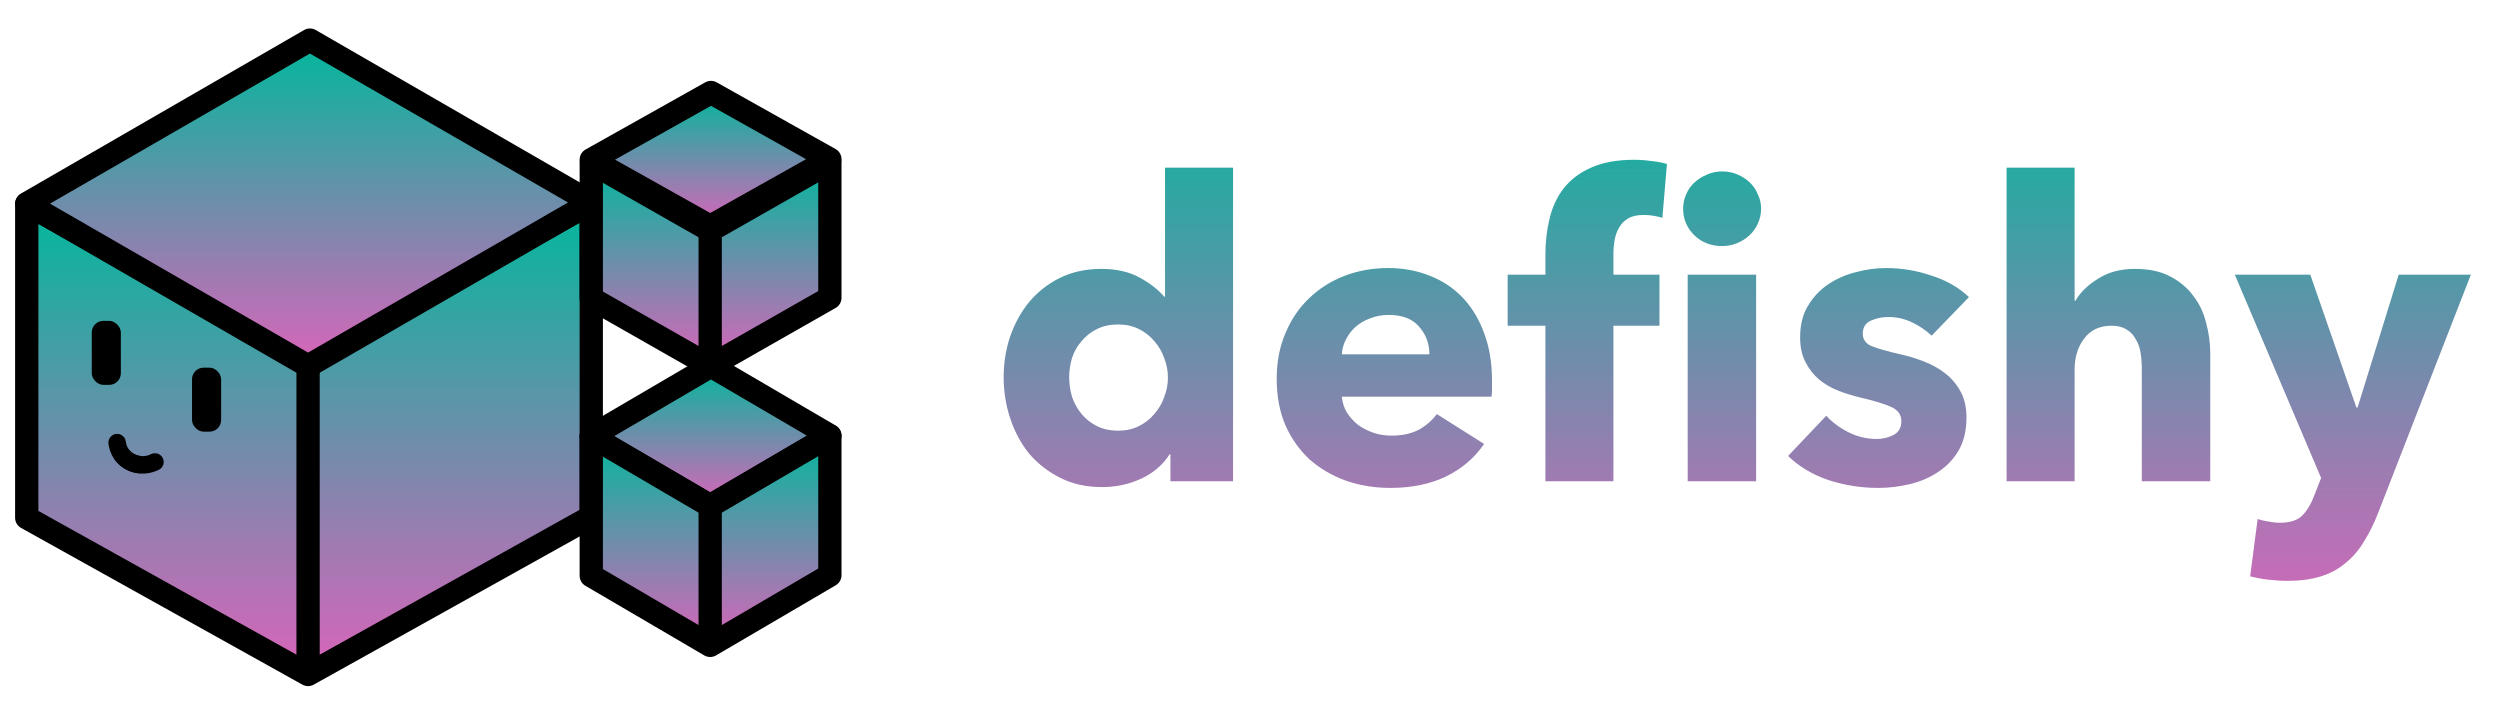 <svg width="374" height="105" viewBox="0 0 374 105" fill="none" xmlns="http://www.w3.org/2000/svg">
<path d="M46.089 53.99L88.453 30.378V77.289L46.089 100.901V53.99ZM4 30.547L46.089 53.99V100.901L4 77.457V30.547Z" fill="url(#paint0_linear_156_417)" stroke="black" stroke-width="0.871" stroke-linecap="round" stroke-linejoin="round"/>
<path d="M4 30.465L46.364 6L88.453 30.291L46.089 54.756L4 30.465Z" stroke="black" stroke-width="0.871" stroke-linecap="round" stroke-linejoin="round"/>
<path d="M46.089 53.99L88.453 30.378V77.289L46.089 100.901V53.99ZM4 30.547L46.089 53.99V100.901L4 77.457V30.547Z" stroke="black" stroke-width="0.871" stroke-linecap="round" stroke-linejoin="round"/>
<path d="M88.453 23.884L106.359 13.836L124.149 23.812L106.243 33.861L88.453 23.884Z" stroke="black" stroke-width="0.871" stroke-linecap="round" stroke-linejoin="round"/>
<path d="M106.243 34.486L124.149 24.284V44.554L106.243 54.756V34.486ZM88.453 24.357L106.243 34.486V54.756L88.453 44.627V24.357Z" stroke="black" stroke-width="0.871" stroke-linecap="round" stroke-linejoin="round"/>
<path d="M88.453 65.242L106.359 54.756L124.149 65.167L106.243 75.652L88.453 65.242Z" stroke="black" stroke-width="0.871" stroke-linecap="round" stroke-linejoin="round"/>
<path d="M106.243 75.698L124.149 65.204V86.053L106.243 96.547V75.698ZM88.453 65.279L106.243 75.698V96.547L88.453 86.128V65.279Z" stroke="black" stroke-width="0.871" stroke-linecap="round" stroke-linejoin="round"/>
<path d="M4 30.465L46.364 6L88.453 30.291L46.089 54.756L4 30.465Z" stroke="black" stroke-width="0.871" stroke-linecap="round" stroke-linejoin="round"/>
<path d="M46.089 53.99L88.453 30.378V77.289L46.089 100.901V53.99ZM4 30.547L46.089 53.99V100.901L4 77.457V30.547Z" stroke="black" stroke-width="0.871" stroke-linecap="round" stroke-linejoin="round"/>
<path d="M88.453 23.884L106.359 13.836L124.149 23.812L106.243 33.861L88.453 23.884Z" stroke="black" stroke-width="0.871" stroke-linecap="round" stroke-linejoin="round"/>
<path d="M106.243 34.486L124.149 24.284V44.554L106.243 54.756V34.486ZM88.453 24.357L106.243 34.486V54.756L88.453 44.627V24.357Z" stroke="black" stroke-width="0.871" stroke-linecap="round" stroke-linejoin="round"/>
<path d="M88.453 65.242L106.359 54.756L124.149 65.167L106.243 75.652L88.453 65.242Z" stroke="black" stroke-width="0.871" stroke-linecap="round" stroke-linejoin="round"/>
<path d="M106.243 75.698L124.149 65.204V86.053L106.243 96.547V75.698ZM88.453 65.279L106.243 75.698V96.547L88.453 86.128V65.279Z" stroke="black" stroke-width="0.871" stroke-linecap="round" stroke-linejoin="round"/>
<rect x="13.727" y="48" width="4.353" height="9.577" rx="1.741" fill="black"/>
<rect x="28.727" y="55" width="4.353" height="9.577" rx="1.741" fill="black"/>
<path d="M4 30.465L46.364 6L88.453 30.291L46.089 54.756L4 30.465Z" stroke="black" stroke-width="0.871" stroke-linecap="round" stroke-linejoin="round"/>
<path d="M46.089 53.99L88.453 30.378V77.289L46.089 100.901V53.99ZM4 30.547L46.089 53.99V100.901L4 77.457V30.547Z" stroke="black" stroke-width="0.871" stroke-linecap="round" stroke-linejoin="round"/>
<path d="M88.453 23.884L106.359 13.836L124.149 23.812L106.243 33.861L88.453 23.884Z" stroke="black" stroke-width="0.871" stroke-linecap="round" stroke-linejoin="round"/>
<path d="M106.243 34.486L124.149 24.284V44.554L106.243 54.756V34.486ZM88.453 24.357L106.243 34.486V54.756L88.453 44.627V24.357Z" stroke="black" stroke-width="0.871" stroke-linecap="round" stroke-linejoin="round"/>
<path d="M88.453 65.242L106.359 54.756L124.149 65.167L106.243 75.652L88.453 65.242Z" stroke="black" stroke-width="0.871" stroke-linecap="round" stroke-linejoin="round"/>
<path d="M106.243 75.698L124.149 65.204V86.053L106.243 96.547V75.698ZM88.453 65.279L106.243 75.698V96.547L88.453 86.128V65.279Z" stroke="black" stroke-width="0.871" stroke-linecap="round" stroke-linejoin="round"/>
<path d="M4 30.465L46.364 6L88.453 30.291L46.089 54.756L4 30.465Z" stroke="black" stroke-width="0.871" stroke-linecap="round" stroke-linejoin="round"/>
<path d="M46.089 53.99L88.453 30.378V77.289L46.089 100.901V53.99ZM4 30.547L46.089 53.99V100.901L4 77.457V30.547Z" stroke="black" stroke-width="0.871" stroke-linecap="round" stroke-linejoin="round"/>
<path d="M88.453 23.884L106.359 13.836L124.149 23.812L106.243 33.861L88.453 23.884Z" stroke="black" stroke-width="0.871" stroke-linecap="round" stroke-linejoin="round"/>
<path d="M106.243 34.486L124.149 24.284V44.554L106.243 54.756V34.486ZM88.453 24.357L106.243 34.486V54.756L88.453 44.627V24.357Z" stroke="black" stroke-width="0.871" stroke-linecap="round" stroke-linejoin="round"/>
<path d="M88.453 65.242L106.359 54.756L124.149 65.167L106.243 75.652L88.453 65.242Z" stroke="black" stroke-width="0.871" stroke-linecap="round" stroke-linejoin="round"/>
<path d="M106.243 75.698L124.149 65.204V86.053L106.243 96.547V75.698ZM88.453 65.279L106.243 75.698V96.547L88.453 86.128V65.279Z" stroke="black" stroke-width="0.871" stroke-linecap="round" stroke-linejoin="round"/>
<path d="M4 30.465L46.364 6L88.453 30.291L46.089 54.756L4 30.465Z" stroke="black" stroke-width="0.871" stroke-linecap="round" stroke-linejoin="round"/>
<path d="M46.089 53.99L88.453 30.378V77.289L46.089 100.901V53.99ZM4 30.547L46.089 53.99V100.901L4 77.457V30.547Z" stroke="black" stroke-width="0.871" stroke-linecap="round" stroke-linejoin="round"/>
<path d="M88.453 23.884L106.359 13.836L124.149 23.812L106.243 33.861L88.453 23.884Z" stroke="black" stroke-width="0.871" stroke-linecap="round" stroke-linejoin="round"/>
<path d="M106.243 34.486L124.149 24.284V44.554L106.243 54.756V34.486ZM88.453 24.357L106.243 34.486V54.756L88.453 44.627V24.357Z" stroke="black" stroke-width="0.871" stroke-linecap="round" stroke-linejoin="round"/>
<path d="M88.453 65.242L106.359 54.756L124.149 65.167L106.243 75.652L88.453 65.242Z" stroke="black" stroke-width="0.871" stroke-linecap="round" stroke-linejoin="round"/>
<path d="M106.243 75.698L124.149 65.204V86.053L106.243 96.547V75.698ZM88.453 65.279L106.243 75.698V96.547L88.453 86.128V65.279Z" stroke="black" stroke-width="0.871" stroke-linecap="round" stroke-linejoin="round"/>
<path d="M4 30.465L46.364 6L88.453 30.291L46.089 54.756L4 30.465Z" stroke="black" stroke-width="0.871" stroke-linecap="round" stroke-linejoin="round"/>
<path d="M46.089 53.99L88.453 30.378V77.289L46.089 100.901V53.99ZM4 30.547L46.089 53.99V100.901L4 77.457V30.547Z" stroke="black" stroke-width="0.871" stroke-linecap="round" stroke-linejoin="round"/>
<path d="M88.453 23.884L106.359 13.836L124.149 23.812L106.243 33.861L88.453 23.884Z" stroke="black" stroke-width="0.871" stroke-linecap="round" stroke-linejoin="round"/>
<path d="M106.243 34.486L124.149 24.284V44.554L106.243 54.756V34.486ZM88.453 24.357L106.243 34.486V54.756L88.453 44.627V24.357Z" stroke="black" stroke-width="0.871" stroke-linecap="round" stroke-linejoin="round"/>
<path d="M88.453 65.242L106.359 54.756L124.149 65.167L106.243 75.652L88.453 65.242Z" stroke="black" stroke-width="0.871" stroke-linecap="round" stroke-linejoin="round"/>
<path d="M106.243 75.698L124.149 65.204V86.053L106.243 96.547V75.698ZM88.453 65.279L106.243 75.698V96.547L88.453 86.128V65.279Z" stroke="black" stroke-width="0.871" stroke-linecap="round" stroke-linejoin="round"/>
<path d="M4 30.465L46.364 6L88.453 30.291L46.089 54.756L4 30.465Z" stroke="black" stroke-width="0.871" stroke-linecap="round" stroke-linejoin="round"/>
<path d="M46.089 53.99L88.453 30.378V77.289L46.089 100.901V53.99ZM4 30.547L46.089 53.99V100.901L4 77.457V30.547Z" stroke="black" stroke-width="0.871" stroke-linecap="round" stroke-linejoin="round"/>
<path d="M88.453 23.884L106.359 13.836L124.149 23.812L106.243 33.861L88.453 23.884Z" stroke="black" stroke-width="0.871" stroke-linecap="round" stroke-linejoin="round"/>
<path d="M106.243 34.486L124.149 24.284V44.554L106.243 54.756V34.486ZM88.453 24.357L106.243 34.486V54.756L88.453 44.627V24.357Z" stroke="black" stroke-width="0.871" stroke-linecap="round" stroke-linejoin="round"/>
<path d="M88.453 65.242L106.359 54.756L124.149 65.167L106.243 75.652L88.453 65.242Z" stroke="black" stroke-width="0.871" stroke-linecap="round" stroke-linejoin="round"/>
<path d="M106.243 75.698L124.149 65.204V86.053L106.243 96.547V75.698ZM88.453 65.279L106.243 75.698V96.547L88.453 86.128V65.279Z" stroke="black" stroke-width="0.871" stroke-linecap="round" stroke-linejoin="round"/>
<path d="M4 30.465L46.364 6L88.453 30.291L46.089 54.756L4 30.465Z" stroke="black" stroke-width="0.871" stroke-linecap="round" stroke-linejoin="round"/>
<path d="M46.089 53.99L88.453 30.378V77.289L46.089 100.901V53.99ZM4 30.547L46.089 53.99V100.901L4 77.457V30.547Z" stroke="black" stroke-width="0.871" stroke-linecap="round" stroke-linejoin="round"/>
<path d="M88.453 23.884L106.359 13.836L124.149 23.812L106.243 33.861L88.453 23.884Z" stroke="black" stroke-width="0.871" stroke-linecap="round" stroke-linejoin="round"/>
<path d="M106.243 34.486L124.149 24.284V44.554L106.243 54.756V34.486ZM88.453 24.357L106.243 34.486V54.756L88.453 44.627V24.357Z" stroke="black" stroke-width="0.871" stroke-linecap="round" stroke-linejoin="round"/>
<path d="M88.453 65.242L106.359 54.756L124.149 65.167L106.243 75.652L88.453 65.242Z" stroke="black" stroke-width="0.871" stroke-linecap="round" stroke-linejoin="round"/>
<path d="M106.243 75.698L124.149 65.204V86.053L106.243 96.547V75.698ZM88.453 65.279L106.243 75.698V96.547L88.453 86.128V65.279Z" stroke="black" stroke-width="0.871" stroke-linecap="round" stroke-linejoin="round"/>
<path d="M4 30.465L46.364 6L88.453 30.291L46.089 54.756L4 30.465Z" stroke="black" stroke-width="0.871" stroke-linecap="round" stroke-linejoin="round"/>
<path d="M46.089 53.99L88.453 30.378V77.289L46.089 100.901V53.99ZM4 30.547L46.089 53.99V100.901L4 77.457V30.547Z" stroke="black" stroke-width="0.871" stroke-linecap="round" stroke-linejoin="round"/>
<path d="M88.453 23.884L106.359 13.836L124.149 23.812L106.243 33.861L88.453 23.884Z" stroke="black" stroke-width="0.871" stroke-linecap="round" stroke-linejoin="round"/>
<path d="M106.243 34.486L124.149 24.284V44.554L106.243 54.756V34.486ZM88.453 24.357L106.243 34.486V54.756L88.453 44.627V24.357Z" stroke="black" stroke-width="0.871" stroke-linecap="round" stroke-linejoin="round"/>
<path d="M88.453 65.242L106.359 54.756L124.149 65.167L106.243 75.652L88.453 65.242Z" stroke="black" stroke-width="0.871" stroke-linecap="round" stroke-linejoin="round"/>
<path d="M106.243 75.698L124.149 65.204V86.053L106.243 96.547V75.698ZM88.453 65.279L106.243 75.698V96.547L88.453 86.128V65.279Z" stroke="black" stroke-width="0.871" stroke-linecap="round" stroke-linejoin="round"/>
<path d="M4 30.465L46.364 6L88.453 30.291L46.089 54.756L4 30.465Z" stroke="black" stroke-width="0.871" stroke-linecap="round" stroke-linejoin="round"/>
<path d="M46.089 53.99L88.453 30.378V77.289L46.089 100.901V53.99ZM4 30.547L46.089 53.99V100.901L4 77.457V30.547Z" stroke="black" stroke-width="0.871" stroke-linecap="round" stroke-linejoin="round"/>
<path d="M88.453 23.884L106.359 13.836L124.149 23.812L106.243 33.861L88.453 23.884Z" stroke="black" stroke-width="0.871" stroke-linecap="round" stroke-linejoin="round"/>
<path d="M106.243 34.486L124.149 24.284V44.554L106.243 54.756V34.486ZM88.453 24.357L106.243 34.486V54.756L88.453 44.627V24.357Z" stroke="black" stroke-width="0.871" stroke-linecap="round" stroke-linejoin="round"/>
<path d="M88.453 65.242L106.359 54.756L124.149 65.167L106.243 75.652L88.453 65.242Z" stroke="black" stroke-width="0.871" stroke-linecap="round" stroke-linejoin="round"/>
<path d="M106.243 75.698L124.149 65.204V86.053L106.243 96.547V75.698ZM88.453 65.279L106.243 75.698V96.547L88.453 86.128V65.279Z" stroke="black" stroke-width="0.871" stroke-linecap="round" stroke-linejoin="round"/>
<path d="M4 30.465L46.364 6L88.453 30.291L46.089 54.756L4 30.465Z" stroke="black" stroke-width="0.871" stroke-linecap="round" stroke-linejoin="round"/>
<path d="M46.089 53.99L88.453 30.378V77.289L46.089 100.901V53.99ZM4 30.547L46.089 53.99V100.901L4 77.457V30.547Z" stroke="black" stroke-width="0.871" stroke-linecap="round" stroke-linejoin="round"/>
<path d="M88.453 23.884L106.359 13.836L124.149 23.812L106.243 33.861L88.453 23.884Z" stroke="black" stroke-width="0.871" stroke-linecap="round" stroke-linejoin="round"/>
<path d="M106.243 34.486L124.149 24.284V44.554L106.243 54.756V34.486ZM88.453 24.357L106.243 34.486V54.756L88.453 44.627V24.357Z" stroke="black" stroke-width="0.871" stroke-linecap="round" stroke-linejoin="round"/>
<path d="M88.453 65.242L106.359 54.756L124.149 65.167L106.243 75.652L88.453 65.242Z" stroke="black" stroke-width="0.871" stroke-linecap="round" stroke-linejoin="round"/>
<path d="M106.243 75.698L124.149 65.204V86.053L106.243 96.547V75.698ZM88.453 65.279L106.243 75.698V96.547L88.453 86.128V65.279Z" stroke="black" stroke-width="0.871" stroke-linecap="round" stroke-linejoin="round"/>
<path d="M4 30.465L46.364 6L88.453 30.291L46.089 54.756L4 30.465Z" stroke="black" stroke-width="0.871" stroke-linecap="round" stroke-linejoin="round"/>
<path d="M46.089 53.99L88.453 30.378V77.289L46.089 100.901V53.99ZM4 30.547L46.089 53.99V100.901L4 77.457V30.547Z" stroke="black" stroke-width="0.871" stroke-linecap="round" stroke-linejoin="round"/>
<path d="M88.453 23.884L106.359 13.836L124.149 23.812L106.243 33.861L88.453 23.884Z" stroke="black" stroke-width="0.871" stroke-linecap="round" stroke-linejoin="round"/>
<path d="M106.243 34.486L124.149 24.284V44.554L106.243 54.756V34.486ZM88.453 24.357L106.243 34.486V54.756L88.453 44.627V24.357Z" stroke="black" stroke-width="0.871" stroke-linecap="round" stroke-linejoin="round"/>
<path d="M88.453 65.242L106.359 54.756L124.149 65.167L106.243 75.652L88.453 65.242Z" stroke="black" stroke-width="0.871" stroke-linecap="round" stroke-linejoin="round"/>
<path d="M106.243 75.698L124.149 65.204V86.053L106.243 96.547V75.698ZM88.453 65.279L106.243 75.698V96.547L88.453 86.128V65.279Z" stroke="black" stroke-width="0.871" stroke-linecap="round" stroke-linejoin="round"/>
<path d="M4 30.465L46.364 6L88.453 30.291L46.089 54.756L4 30.465Z" stroke="black" stroke-width="0.871" stroke-linecap="round" stroke-linejoin="round"/>
<path d="M46.089 53.99L88.453 30.378V77.289L46.089 100.901V53.99ZM4 30.547L46.089 53.99V100.901L4 77.457V30.547Z" stroke="black" stroke-width="0.871" stroke-linecap="round" stroke-linejoin="round"/>
<path d="M88.453 23.884L106.359 13.836L124.149 23.812L106.243 33.861L88.453 23.884Z" stroke="black" stroke-width="0.871" stroke-linecap="round" stroke-linejoin="round"/>
<path d="M106.243 34.486L124.149 24.284V44.554L106.243 54.756V34.486ZM88.453 24.357L106.243 34.486V54.756L88.453 44.627V24.357Z" stroke="black" stroke-width="0.871" stroke-linecap="round" stroke-linejoin="round"/>
<path d="M88.453 65.242L106.359 54.756L124.149 65.167L106.243 75.652L88.453 65.242Z" stroke="black" stroke-width="0.871" stroke-linecap="round" stroke-linejoin="round"/>
<path d="M106.243 75.698L124.149 65.204V86.053L106.243 96.547V75.698ZM88.453 65.279L106.243 75.698V96.547L88.453 86.128V65.279Z" stroke="black" stroke-width="0.871" stroke-linecap="round" stroke-linejoin="round"/>
<path d="M4 30.465L46.364 6L88.453 30.291L46.089 54.756L4 30.465Z" stroke="black" stroke-width="0.871" stroke-linecap="round" stroke-linejoin="round"/>
<path d="M46.089 53.99L88.453 30.378V77.289L46.089 100.901V53.99ZM4 30.547L46.089 53.99V100.901L4 77.457V30.547Z" stroke="black" stroke-width="0.871" stroke-linecap="round" stroke-linejoin="round"/>
<path d="M88.453 23.884L106.359 13.836L124.149 23.812L106.243 33.861L88.453 23.884Z" stroke="black" stroke-width="0.871" stroke-linecap="round" stroke-linejoin="round"/>
<path d="M106.243 34.486L124.149 24.284V44.554L106.243 54.756V34.486ZM88.453 24.357L106.243 34.486V54.756L88.453 44.627V24.357Z" stroke="black" stroke-width="0.871" stroke-linecap="round" stroke-linejoin="round"/>
<path d="M88.453 65.242L106.359 54.756L124.149 65.167L106.243 75.652L88.453 65.242Z" stroke="black" stroke-width="0.871" stroke-linecap="round" stroke-linejoin="round"/>
<path d="M106.243 75.698L124.149 65.204V86.053L106.243 96.547V75.698ZM88.453 65.279L106.243 75.698V96.547L88.453 86.128V65.279Z" stroke="black" stroke-width="0.871" stroke-linecap="round" stroke-linejoin="round"/>
<path d="M4 30.465L46.364 6L88.453 30.291L46.089 54.756L4 30.465Z" stroke="black" stroke-width="0.871" stroke-linecap="round" stroke-linejoin="round"/>
<path d="M46.089 53.99L88.453 30.378V77.289L46.089 100.901V53.99ZM4 30.547L46.089 53.99V100.901L4 77.457V30.547Z" stroke="black" stroke-width="3.483" stroke-linecap="round" stroke-linejoin="round"/>
<path d="M88.453 23.884L106.359 13.836L124.149 23.812L106.243 33.861L88.453 23.884Z" stroke="black" stroke-width="0.871" stroke-linecap="round" stroke-linejoin="round"/>
<path d="M106.243 34.486L124.149 24.284V44.554L106.243 54.756V34.486ZM88.453 24.357L106.243 34.486V54.756L88.453 44.627V24.357Z" stroke="black" stroke-width="0.871" stroke-linecap="round" stroke-linejoin="round"/>
<path d="M88.453 65.242L106.359 54.756L124.149 65.167L106.243 75.652L88.453 65.242Z" stroke="black" stroke-width="0.871" stroke-linecap="round" stroke-linejoin="round"/>
<path d="M106.243 75.698L124.149 65.204V86.053L106.243 96.547V75.698ZM88.453 65.279L106.243 75.698V96.547L88.453 86.128V65.279Z" stroke="black" stroke-width="0.871" stroke-linecap="round" stroke-linejoin="round"/>
<path d="M4 30.465L46.364 6L88.453 30.291L46.089 54.756L4 30.465Z" fill="url(#paint1_linear_156_417)" stroke="black" stroke-width="3.483" stroke-linecap="round" stroke-linejoin="round"/>
<path d="M88.453 23.884L106.359 13.836L124.149 23.812L106.243 33.861L88.453 23.884Z" fill="url(#paint2_linear_156_417)" stroke="black" stroke-width="3.483" stroke-linecap="round" stroke-linejoin="round"/>
<path d="M106.243 34.486L124.149 24.284V44.554L106.243 54.756V34.486ZM88.453 24.357L106.243 34.486V54.756L88.453 44.627V24.357Z" fill="url(#paint3_linear_156_417)" stroke="black" stroke-width="3.483" stroke-linecap="round" stroke-linejoin="round"/>
<path d="M88.453 65.242L106.359 54.756L124.149 65.167L106.243 75.652L88.453 65.242Z" fill="url(#paint4_linear_156_417)" stroke="black" stroke-width="3.483" stroke-linecap="round" stroke-linejoin="round"/>
<path d="M106.243 75.698L124.149 65.204V86.053L106.243 96.547V75.698ZM88.453 65.279L106.243 75.698V96.547L88.453 86.128V65.279Z" fill="url(#paint5_linear_156_417)" stroke="black" stroke-width="3.483" stroke-linecap="round" stroke-linejoin="round"/>
<path d="M23.184 69.109L22.96 69.207C21.36 69.908 19.491 69.488 18.345 68.169V68.169" stroke="black" stroke-width="2.612" stroke-linecap="round"/>
<path d="M17.523 66.214L17.561 66.44C17.834 68.059 19.142 69.304 20.773 69.495V69.495" stroke="black" stroke-width="2.612" stroke-linecap="round"/>
<path d="M175.095 72V67.966H174.971C173.978 69.538 172.55 70.759 170.689 71.628C168.868 72.455 166.924 72.869 164.855 72.869C162.538 72.869 160.469 72.414 158.649 71.504C156.829 70.593 155.277 69.394 153.995 67.904C152.753 66.373 151.802 64.615 151.14 62.629C150.478 60.643 150.147 58.574 150.147 56.423C150.147 54.272 150.478 52.224 151.14 50.279C151.843 48.293 152.815 46.556 154.057 45.066C155.339 43.577 156.87 42.398 158.649 41.529C160.469 40.66 162.497 40.225 164.731 40.225C167.006 40.225 168.93 40.66 170.502 41.529C172.075 42.398 173.295 43.349 174.164 44.383H174.288V25.083H184.466V72H175.095ZM174.723 56.485C174.723 55.492 174.536 54.52 174.164 53.568C173.833 52.617 173.337 51.769 172.675 51.024C172.054 50.279 171.289 49.679 170.378 49.224C169.468 48.769 168.434 48.541 167.275 48.541C166.076 48.541 165.021 48.769 164.11 49.224C163.2 49.679 162.435 50.279 161.814 51.024C161.194 51.727 160.718 52.555 160.387 53.506C160.097 54.458 159.952 55.43 159.952 56.423C159.952 57.416 160.097 58.409 160.387 59.402C160.718 60.353 161.194 61.202 161.814 61.946C162.435 62.691 163.2 63.291 164.11 63.746C165.021 64.201 166.076 64.429 167.275 64.429C168.434 64.429 169.468 64.201 170.378 63.746C171.289 63.291 172.054 62.691 172.675 61.946C173.337 61.202 173.833 60.353 174.164 59.402C174.536 58.45 174.723 57.478 174.723 56.485ZM213.833 53.01C213.833 51.396 213.316 50.01 212.281 48.852C211.288 47.693 209.778 47.114 207.751 47.114C206.758 47.114 205.848 47.28 205.02 47.611C204.193 47.9 203.469 48.314 202.848 48.852C202.228 49.39 201.731 50.031 201.359 50.776C200.986 51.479 200.78 52.224 200.738 53.01H213.833ZM223.204 56.919C223.204 57.333 223.204 57.747 223.204 58.161C223.204 58.574 223.183 58.968 223.142 59.34H200.738C200.821 60.209 201.069 60.995 201.483 61.698C201.938 62.401 202.497 63.022 203.158 63.56C203.862 64.056 204.627 64.449 205.455 64.739C206.324 65.029 207.213 65.173 208.123 65.173C209.737 65.173 211.102 64.884 212.219 64.305C213.336 63.684 214.246 62.898 214.95 61.946L222.025 66.415C220.577 68.525 218.653 70.159 216.253 71.317C213.895 72.434 211.143 72.993 207.999 72.993C205.682 72.993 203.489 72.641 201.421 71.938C199.352 71.193 197.532 70.138 195.96 68.773C194.429 67.366 193.208 65.649 192.298 63.622C191.429 61.595 190.995 59.278 190.995 56.671C190.995 54.148 191.429 51.872 192.298 49.845C193.167 47.776 194.346 46.038 195.835 44.632C197.325 43.184 199.083 42.066 201.111 41.28C203.138 40.494 205.331 40.101 207.689 40.101C209.964 40.101 212.054 40.494 213.957 41.28C215.86 42.025 217.494 43.122 218.86 44.57C220.225 46.018 221.28 47.776 222.025 49.845C222.811 51.913 223.204 54.272 223.204 56.919ZM263.462 31.227C263.462 32.013 263.297 32.758 262.966 33.461C262.676 34.123 262.262 34.702 261.724 35.199C261.187 35.695 260.566 36.088 259.863 36.378C259.159 36.667 258.415 36.812 257.628 36.812C255.974 36.812 254.588 36.274 253.47 35.199C252.353 34.081 251.795 32.758 251.795 31.227C251.795 30.482 251.94 29.779 252.229 29.117C252.519 28.413 252.933 27.814 253.47 27.317C254.008 26.82 254.629 26.427 255.332 26.138C256.036 25.807 256.801 25.641 257.628 25.641C258.415 25.641 259.159 25.786 259.863 26.076C260.566 26.365 261.187 26.759 261.724 27.255C262.262 27.751 262.676 28.351 262.966 29.055C263.297 29.717 263.462 30.441 263.462 31.227ZM252.478 72V41.094H262.717V72H252.478ZM248.692 32.592C248.32 32.468 247.885 32.364 247.389 32.282C246.892 32.199 246.396 32.158 245.899 32.158C244.948 32.158 244.182 32.323 243.603 32.654C243.024 32.985 242.569 33.44 242.238 34.02C241.907 34.557 241.679 35.178 241.555 35.881C241.431 36.585 241.369 37.288 241.369 37.991V41.094H248.257V48.728H241.369V72H231.191V48.728H225.544V41.094H231.191V38.115C231.191 36.212 231.398 34.413 231.812 32.716C232.225 30.979 232.929 29.468 233.922 28.186C234.956 26.862 236.321 25.828 238.018 25.083C239.755 24.297 241.907 23.904 244.472 23.904C245.341 23.904 246.189 23.966 247.016 24.09C247.885 24.173 248.671 24.317 249.375 24.524L248.692 32.592ZM288.971 50.217C288.144 49.431 287.171 48.769 286.054 48.231C284.937 47.693 283.758 47.424 282.517 47.424C281.565 47.424 280.676 47.611 279.848 47.983C279.062 48.355 278.669 48.996 278.669 49.907C278.669 50.776 279.104 51.396 279.972 51.769C280.883 52.141 282.331 52.555 284.317 53.01C285.475 53.258 286.633 53.61 287.792 54.065C288.992 54.52 290.067 55.12 291.019 55.864C291.971 56.609 292.736 57.519 293.315 58.595C293.894 59.671 294.184 60.953 294.184 62.443C294.184 64.387 293.791 66.042 293.005 67.408C292.219 68.731 291.185 69.807 289.902 70.635C288.661 71.462 287.254 72.062 285.682 72.434C284.11 72.807 282.538 72.993 280.965 72.993C278.442 72.993 275.959 72.6 273.518 71.814C271.119 70.986 269.112 69.787 267.498 68.214L273.208 62.195C274.118 63.188 275.235 64.015 276.559 64.677C277.883 65.339 279.29 65.67 280.779 65.67C281.607 65.67 282.413 65.484 283.199 65.111C284.027 64.698 284.441 63.994 284.441 63.001C284.441 62.05 283.944 61.346 282.951 60.891C281.958 60.436 280.407 59.96 278.297 59.464C277.221 59.216 276.145 58.885 275.07 58.471C273.994 58.057 273.022 57.499 272.153 56.795C271.325 56.092 270.643 55.223 270.105 54.189C269.567 53.154 269.298 51.913 269.298 50.465C269.298 48.603 269.691 47.031 270.477 45.749C271.263 44.425 272.277 43.349 273.518 42.522C274.759 41.694 276.125 41.094 277.614 40.722C279.145 40.308 280.655 40.101 282.144 40.101C284.461 40.101 286.716 40.474 288.909 41.218C291.143 41.922 293.026 42.997 294.556 44.446L288.971 50.217ZM320.415 72V55.244C320.415 54.375 320.353 53.548 320.229 52.761C320.105 51.975 319.857 51.293 319.485 50.714C319.154 50.093 318.698 49.617 318.119 49.286C317.54 48.914 316.795 48.728 315.885 48.728C314.106 48.728 312.741 49.369 311.789 50.651C310.838 51.893 310.362 53.444 310.362 55.306V72H300.184V25.083H310.362V45.004H310.486C311.189 43.763 312.306 42.666 313.837 41.715C315.368 40.722 317.209 40.225 319.36 40.225C321.47 40.225 323.229 40.598 324.636 41.343C326.084 42.087 327.242 43.059 328.111 44.259C329.021 45.418 329.662 46.762 330.035 48.293C330.448 49.824 330.655 51.355 330.655 52.886V72H320.415ZM355.801 76.654C355.181 78.268 354.477 79.695 353.691 80.937C352.946 82.219 352.036 83.295 350.96 84.164C349.926 85.074 348.685 85.757 347.237 86.212C345.83 86.667 344.155 86.894 342.21 86.894C341.258 86.894 340.265 86.832 339.231 86.708C338.238 86.584 337.369 86.418 336.625 86.212L337.742 77.647C338.238 77.813 338.776 77.937 339.355 78.02C339.976 78.144 340.534 78.206 341.031 78.206C342.603 78.206 343.741 77.834 344.444 77.089C345.148 76.386 345.747 75.372 346.244 74.048L347.237 71.504L334.328 41.094H345.623L352.512 60.953H352.698L358.842 41.094H369.64L355.801 76.654Z" fill="url(#paint6_linear_156_417)"/>
<defs>
<linearGradient id="paint0_linear_156_417" x1="46.226" y1="30.378" x2="46.226" y2="100.901" gradientUnits="userSpaceOnUse">
<stop stop-color="#00B89C"/>
<stop offset="1" stop-color="#DB64BA"/>
</linearGradient>
<linearGradient id="paint1_linear_156_417" x1="46.226" y1="6" x2="46.226" y2="54.756" gradientUnits="userSpaceOnUse">
<stop stop-color="#00B89C"/>
<stop offset="1" stop-color="#DB64BA"/>
</linearGradient>
<linearGradient id="paint2_linear_156_417" x1="106.301" y1="13.836" x2="106.301" y2="33.861" gradientUnits="userSpaceOnUse">
<stop stop-color="#00B89C"/>
<stop offset="1" stop-color="#DB64BA"/>
</linearGradient>
<linearGradient id="paint3_linear_156_417" x1="106.301" y1="24.284" x2="106.301" y2="54.756" gradientUnits="userSpaceOnUse">
<stop stop-color="#00B89C"/>
<stop offset="1" stop-color="#DB64BA"/>
</linearGradient>
<linearGradient id="paint4_linear_156_417" x1="106.301" y1="54.756" x2="106.301" y2="75.652" gradientUnits="userSpaceOnUse">
<stop stop-color="#00B89C"/>
<stop offset="1" stop-color="#DB64BA"/>
</linearGradient>
<linearGradient id="paint5_linear_156_417" x1="106.301" y1="65.204" x2="106.301" y2="96.547" gradientUnits="userSpaceOnUse">
<stop stop-color="#00B89C"/>
<stop offset="1" stop-color="#DB64BA"/>
</linearGradient>
<linearGradient id="paint6_linear_156_417" x1="258.727" y1="10" x2="258.727" y2="95" gradientUnits="userSpaceOnUse">
<stop stop-color="#00B89C"/>
<stop offset="1" stop-color="#DB64BA"/>
</linearGradient>
</defs>
</svg>
